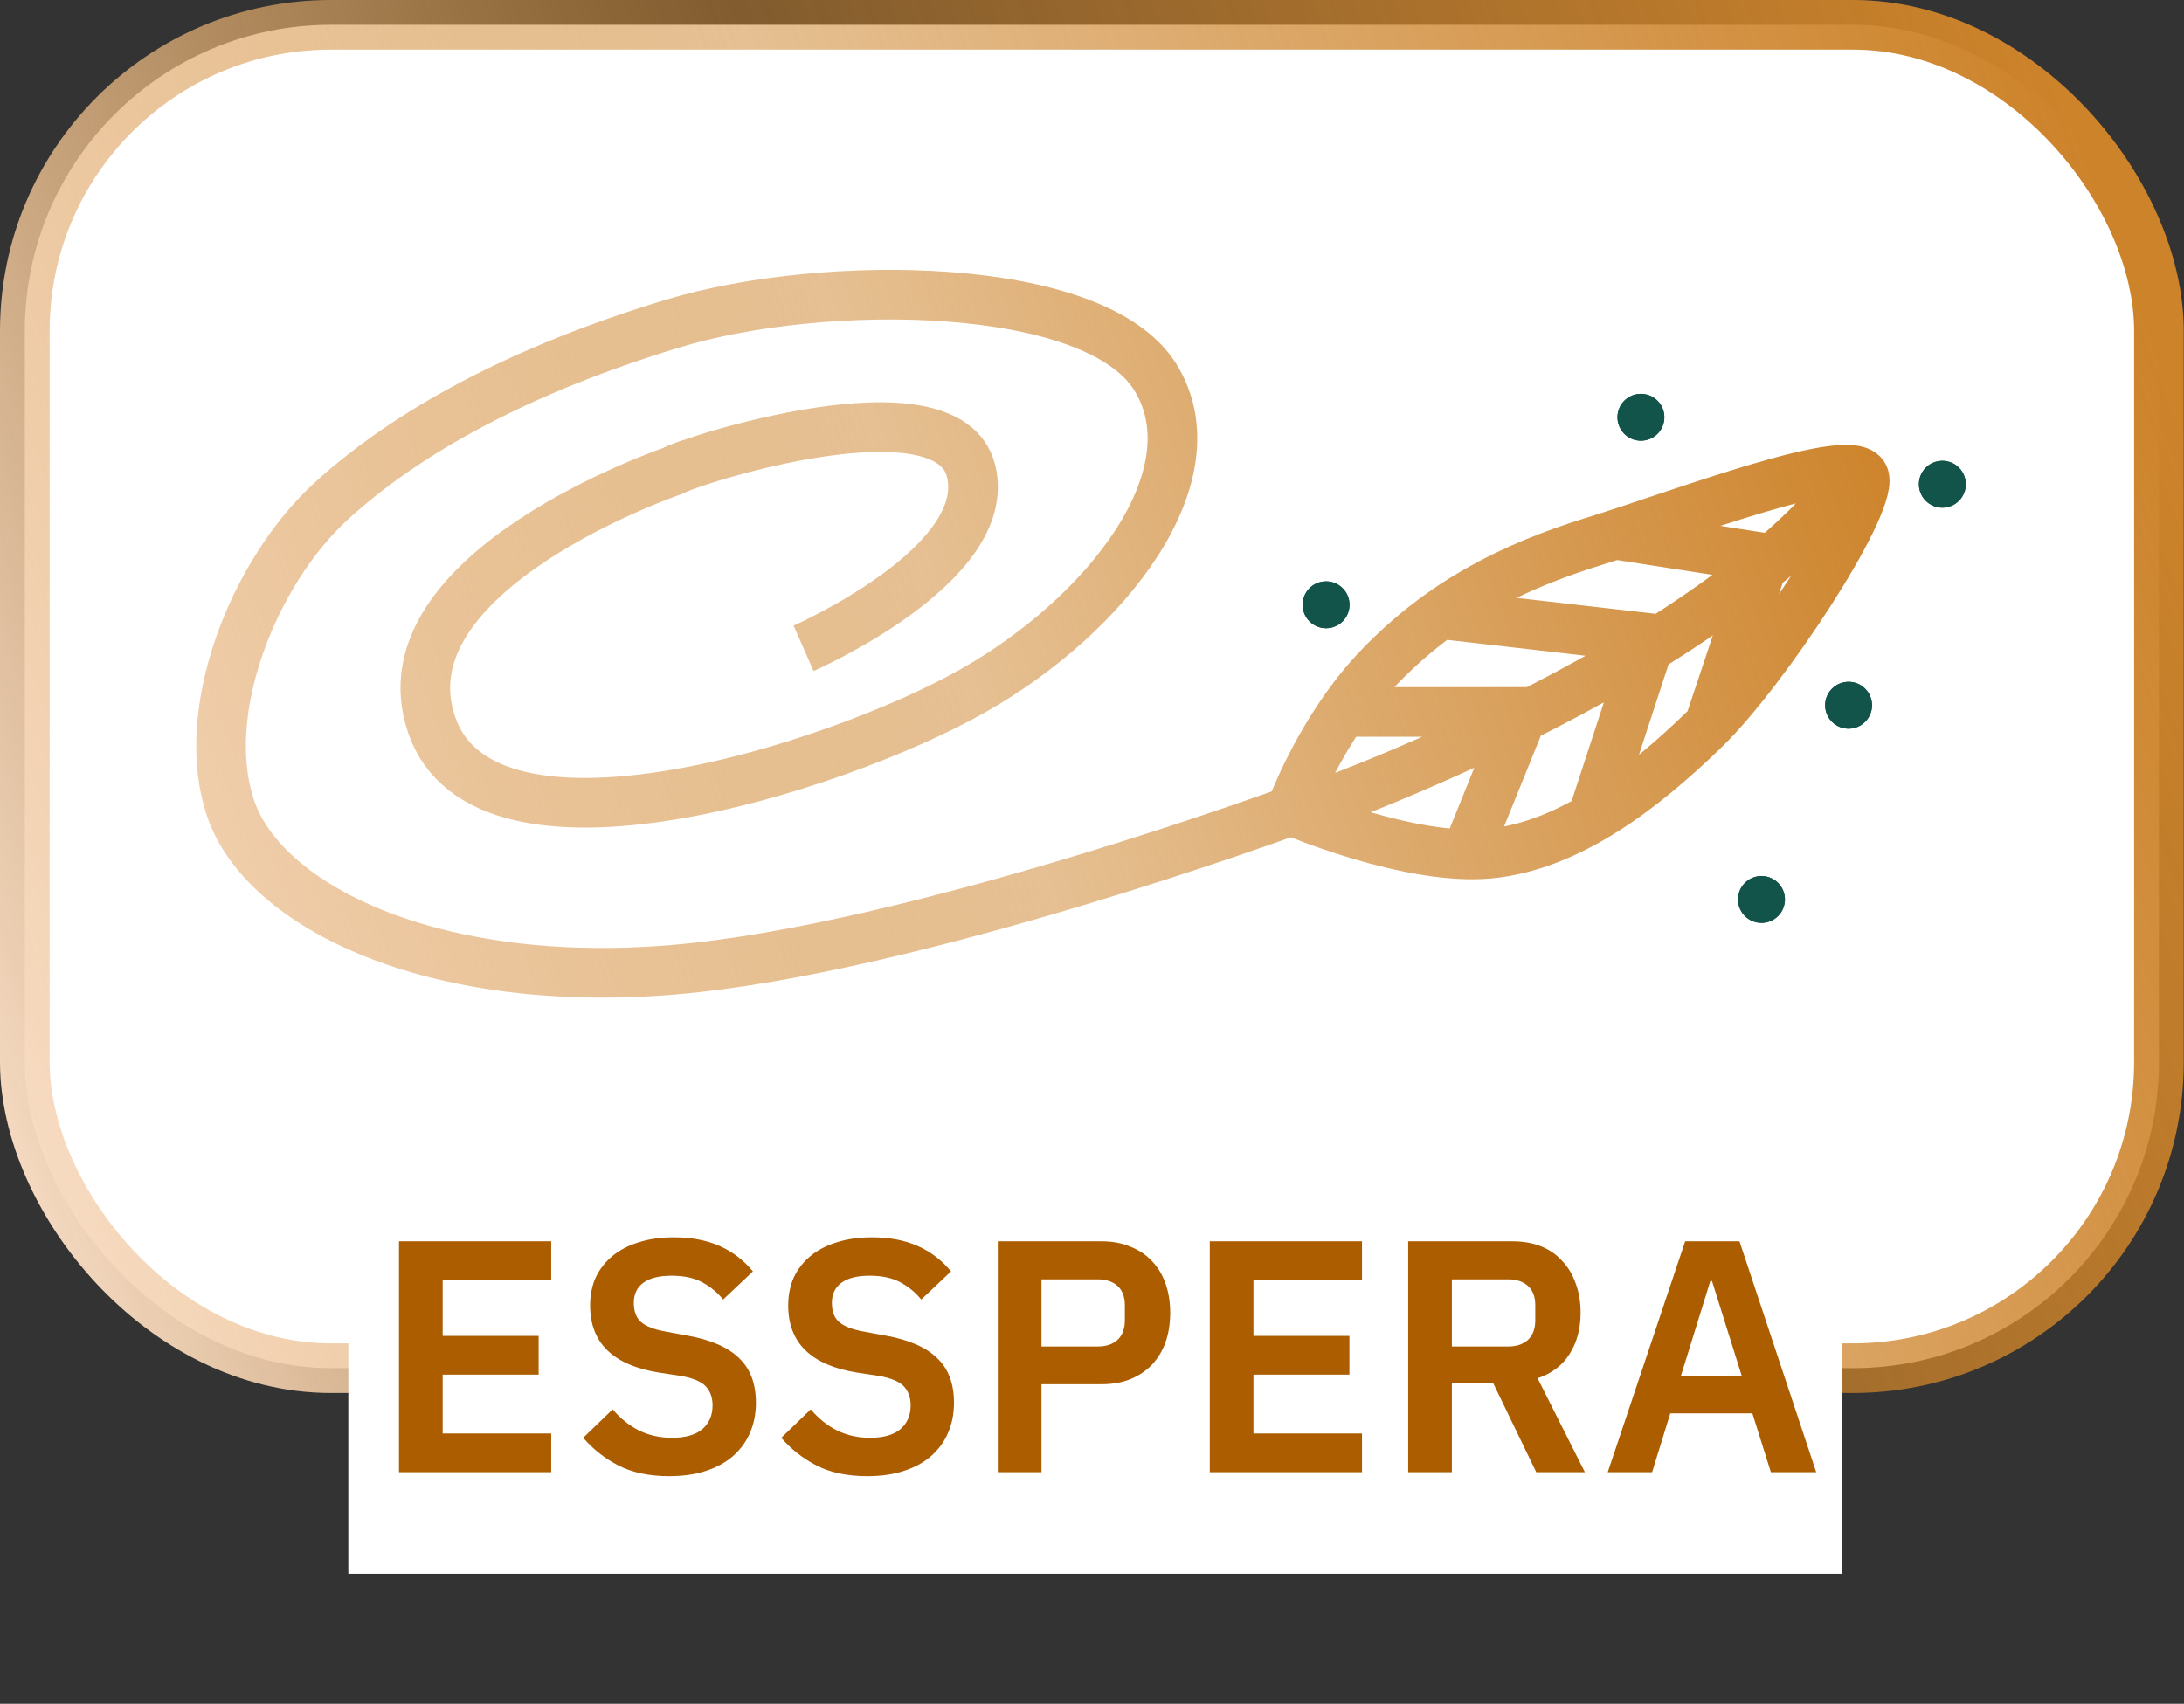 <svg width="132" height="103" viewBox="0 0 132 103" fill="none" xmlns="http://www.w3.org/2000/svg">
<rect x="0" y="0" width="132" height="103" fill="#333333" stroke="none"/>
<rect x="1.5" y="1.5" width="128.984" height="81.21" rx="18.5" fill="white" stroke="url(#paint0_linear_58_3395)" stroke-width="3"/>
<path d="M48.569 39.193C48.569 39.193 60.107 34.132 58.69 28.464C57.273 22.796 41.483 27.924 40.674 28.464C40.674 28.464 22.86 34.537 26.099 43.848C29.338 53.16 50.39 46.48 58.69 41.824C66.99 37.168 73.467 28.666 69.823 22.796C66.18 16.925 49.783 16.796 40.674 19.557C31.564 22.317 24.682 26.035 20.026 30.286C15.37 34.537 11.929 43.039 13.953 48.909C15.977 54.78 26.099 59.84 40.674 58.626C55.249 57.411 78.326 48.909 78.326 48.909M79.135 48.909C79.135 48.909 102.819 40.61 111.726 29.071M81.564 43.039H92.091L88.649 51.541M87.435 37.168L99.783 38.585L96.342 49.112M97.556 32.31L106.666 33.727L103.224 44.051M112.685 28.876C113.075 30.757 106.614 40.593 103.022 44.083C99.43 47.572 94.935 51.118 90.067 51.603C85.199 52.088 78.022 48.999 78.022 48.999C78.022 48.999 79.796 43.99 83.461 40.224C87.126 36.458 91.254 34.295 96.416 32.703C101.578 31.111 112.296 26.996 112.685 28.876Z" stroke="url(#paint1_linear_58_3395)" stroke-width="3"/>
<circle cx="106.463" cy="54.375" r="1.417" fill="#12544A"/>
<circle cx="106.463" cy="54.375" r="1.417" fill="#12544A"/>
<circle cx="111.727" cy="42.634" r="1.417" fill="#12544A"/>
<circle cx="111.727" cy="42.634" r="1.417" fill="#12544A"/>
<circle cx="80.147" cy="36.561" r="1.417" fill="#12544A"/>
<circle cx="80.147" cy="36.561" r="1.417" fill="#12544A"/>
<circle cx="99.176" cy="25.225" r="1.417" fill="#12544A"/>
<circle cx="99.176" cy="25.225" r="1.417" fill="#12544A"/>
<circle cx="117.395" cy="29.274" r="1.417" fill="#12544A"/>
<circle cx="117.395" cy="29.274" r="1.417" fill="#12544A"/>
<rect x="21.053" y="71.255" width="90.283" height="23.887" fill="white"/>
<path d="M24.115 89V75.04H33.315V77.38H26.755V80.76H32.555V83.1H26.755V86.66H33.315V89H24.115ZM40.447 89.24C39.247 89.24 38.227 89.027 37.387 88.6C36.56 88.173 35.847 87.613 35.247 86.92L37.027 85.2C37.507 85.76 38.04 86.187 38.627 86.48C39.227 86.773 39.887 86.92 40.607 86.92C41.42 86.92 42.033 86.747 42.447 86.4C42.86 86.04 43.067 85.56 43.067 84.96C43.067 84.493 42.933 84.113 42.667 83.82C42.4 83.527 41.9 83.313 41.167 83.18L39.847 82.98C37.06 82.54 35.667 81.187 35.667 78.92C35.667 78.293 35.78 77.727 36.007 77.22C36.247 76.713 36.587 76.28 37.027 75.92C37.467 75.56 37.993 75.287 38.607 75.1C39.233 74.9 39.94 74.8 40.727 74.8C41.78 74.8 42.7 74.973 43.487 75.32C44.273 75.667 44.947 76.18 45.507 76.86L43.707 78.56C43.36 78.133 42.94 77.787 42.447 77.52C41.953 77.253 41.333 77.12 40.587 77.12C39.827 77.12 39.253 77.267 38.867 77.56C38.493 77.84 38.307 78.24 38.307 78.76C38.307 79.293 38.46 79.687 38.767 79.94C39.073 80.193 39.567 80.38 40.247 80.5L41.547 80.74C42.96 80.993 44 81.447 44.667 82.1C45.347 82.74 45.687 83.64 45.687 84.8C45.687 85.467 45.567 86.073 45.327 86.62C45.1 87.153 44.76 87.62 44.307 88.02C43.867 88.407 43.32 88.707 42.667 88.92C42.027 89.133 41.287 89.24 40.447 89.24ZM52.419 89.24C51.219 89.24 50.199 89.027 49.359 88.6C48.533 88.173 47.819 87.613 47.219 86.92L48.999 85.2C49.479 85.76 50.013 86.187 50.599 86.48C51.199 86.773 51.859 86.92 52.579 86.92C53.393 86.92 54.006 86.747 54.419 86.4C54.833 86.04 55.039 85.56 55.039 84.96C55.039 84.493 54.906 84.113 54.639 83.82C54.373 83.527 53.873 83.313 53.139 83.18L51.819 82.98C49.033 82.54 47.639 81.187 47.639 78.92C47.639 78.293 47.753 77.727 47.979 77.22C48.219 76.713 48.559 76.28 48.999 75.92C49.439 75.56 49.966 75.287 50.579 75.1C51.206 74.9 51.913 74.8 52.699 74.8C53.753 74.8 54.673 74.973 55.459 75.32C56.246 75.667 56.919 76.18 57.479 76.86L55.679 78.56C55.333 78.133 54.913 77.787 54.419 77.52C53.926 77.253 53.306 77.12 52.559 77.12C51.799 77.12 51.226 77.267 50.839 77.56C50.466 77.84 50.279 78.24 50.279 78.76C50.279 79.293 50.433 79.687 50.739 79.94C51.046 80.193 51.539 80.38 52.219 80.5L53.519 80.74C54.933 80.993 55.973 81.447 56.639 82.1C57.319 82.74 57.659 83.64 57.659 84.8C57.659 85.467 57.539 86.073 57.299 86.62C57.073 87.153 56.733 87.62 56.279 88.02C55.839 88.407 55.293 88.707 54.639 88.92C53.999 89.133 53.259 89.24 52.419 89.24ZM60.306 89V75.04H66.586C67.226 75.04 67.799 75.147 68.306 75.36C68.826 75.56 69.266 75.853 69.626 76.24C69.986 76.613 70.259 77.067 70.446 77.6C70.633 78.133 70.726 78.72 70.726 79.36C70.726 80.013 70.633 80.607 70.446 81.14C70.259 81.66 69.986 82.113 69.626 82.5C69.266 82.873 68.826 83.167 68.306 83.38C67.799 83.58 67.226 83.68 66.586 83.68H62.946V89H60.306ZM62.946 81.4H66.346C66.853 81.4 67.253 81.267 67.546 81C67.839 80.72 67.986 80.327 67.986 79.82V78.9C67.986 78.393 67.839 78.007 67.546 77.74C67.253 77.473 66.853 77.34 66.346 77.34H62.946V81.4ZM73.118 89V75.04H82.319V77.38H75.758V80.76H81.558V83.1H75.758V86.66H82.319V89H73.118ZM87.751 89H85.111V75.04H91.411C92.051 75.04 92.624 75.14 93.131 75.34C93.637 75.54 94.064 75.833 94.411 76.22C94.771 76.593 95.044 77.047 95.231 77.58C95.431 78.113 95.531 78.707 95.531 79.36C95.531 80.32 95.311 81.147 94.871 81.84C94.444 82.533 93.797 83.027 92.931 83.32L95.791 89H92.851L90.251 83.62H87.751V89ZM91.151 81.4C91.657 81.4 92.057 81.267 92.351 81C92.644 80.72 92.791 80.327 92.791 79.82V78.9C92.791 78.393 92.644 78.007 92.351 77.74C92.057 77.473 91.657 77.34 91.151 77.34H87.751V81.4H91.151ZM107.032 89L105.912 85.44H100.952L99.852 89H97.172L101.852 75.04H105.132L109.772 89H107.032ZM103.472 77.44H103.372L101.592 83.18H105.272L103.472 77.44Z" fill="#AB5D00"/>
<defs>
<linearGradient id="paint0_linear_58_3395" x1="1.5454e-06" y1="74.291" x2="131.984" y2="25.304" gradientUnits="userSpaceOnUse">
<stop stop-color="#F9DFC8"/>
<stop offset="0.479" stop-color="#CD832A" stop-opacity="0.51"/>
<stop offset="1" stop-color="#CD832A"/>
</linearGradient>
<linearGradient id="paint1_linear_58_3395" x1="2.024" y1="69.433" x2="117.814" y2="25.911" gradientUnits="userSpaceOnUse">
<stop stop-color="#F9DFC8"/>
<stop offset="0.51" stop-color="#CD832A" stop-opacity="0.51"/>
<stop offset="0.974" stop-color="#CD832A"/>
</linearGradient>
</defs>
</svg>
